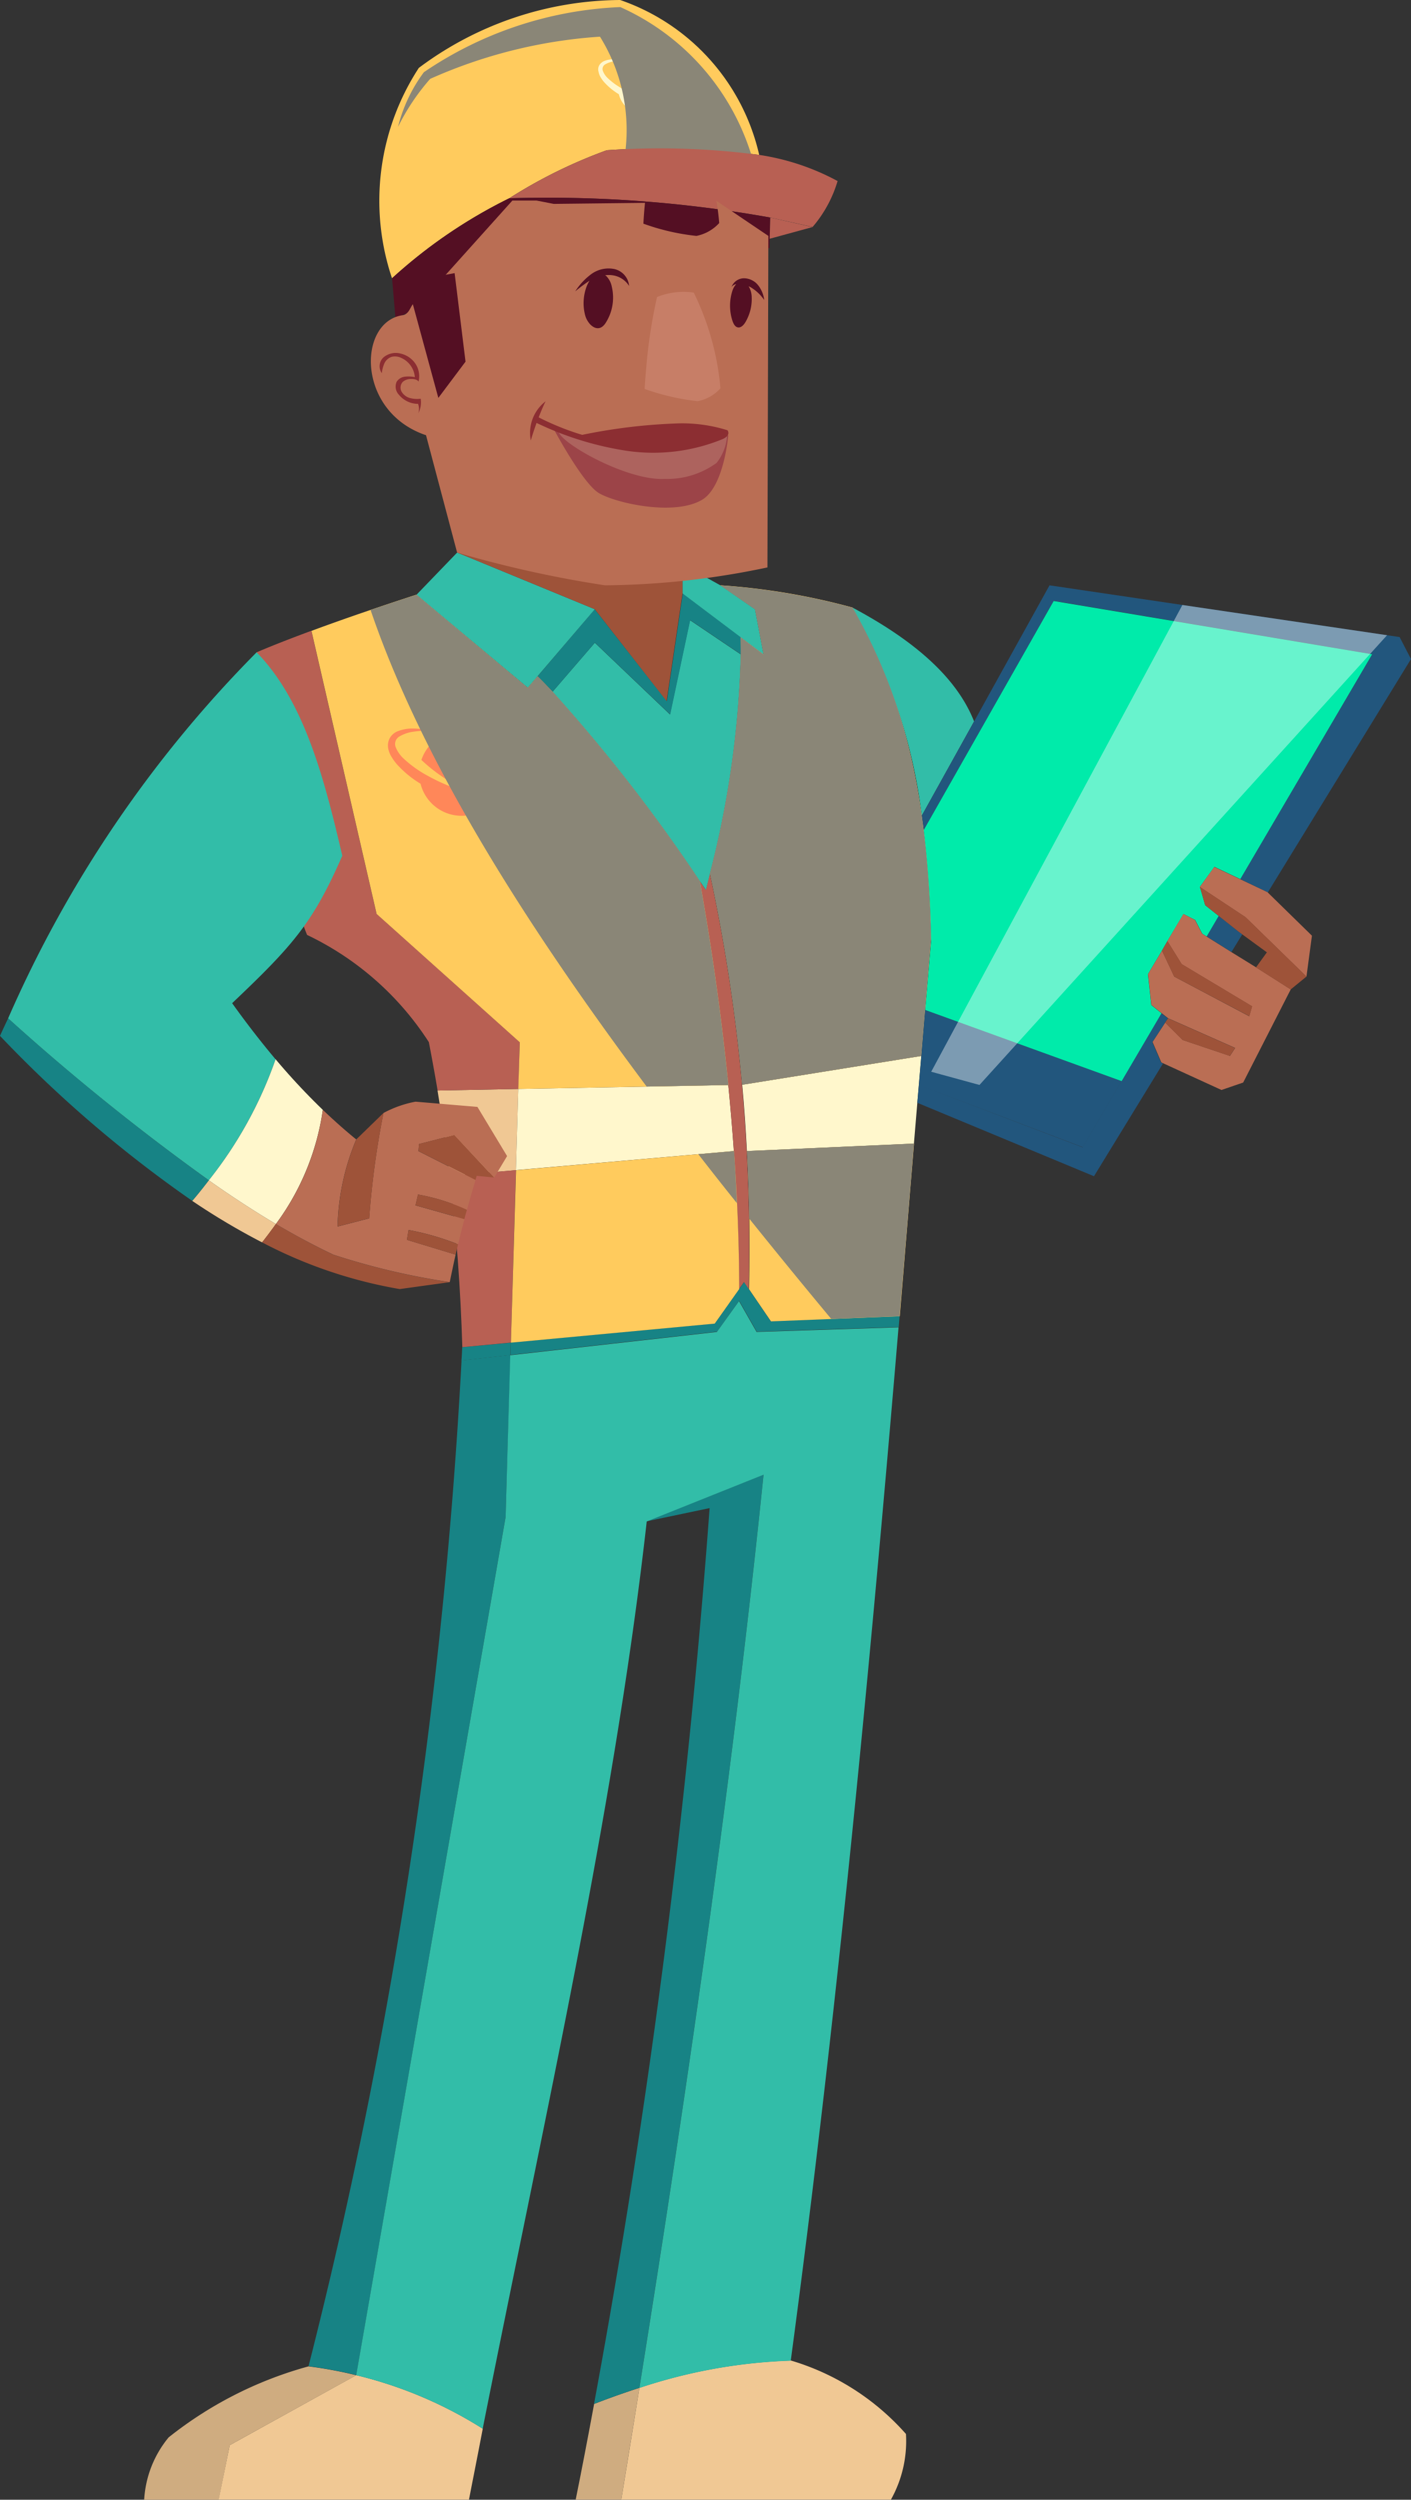 <svg xmlns="http://www.w3.org/2000/svg" xmlns:xlink="http://www.w3.org/1999/xlink" width="69.166" height="122.467" viewBox="0 0 69.166 122.467"><rect x="0" y="0" width="69.166" height="122.467" fill="#333333" stroke="none"/><defs><style>.a{fill:#f0c894;}.b,.t{fill:#fff7cc;}.c{fill:#178385;}.d{fill:#b86053;}.e{fill:#cfac80;}.f{fill:#32bda8;}.g{fill:url(#a);}.h{fill:url(#b);}.i{fill:#9e5339;}.j{fill:url(#c);}.k{fill:#ba6e54;}.l{fill:url(#d);}.m{fill:#00ebaa;}.n{fill:#fff;opacity:0.41;}.o{fill:url(#e);}.p{fill:url(#f);}.q{fill:#540f23;}.r{fill:#c77e67;}.s{fill:#9c4448;}.t{opacity:0.17;}.u{fill:#8c2e32;}</style><linearGradient id="a" x1="22.505" y1="-0.027" x2="23.51" y2="1.025" gradientUnits="objectBoundingBox"><stop offset="0" stop-color="#ffcb5d"/><stop offset="0.743" stop-color="#ed8e26"/><stop offset="0.84" stop-color="#eb861f"/></linearGradient><linearGradient id="b" x1="97.163" y1="-0.297" x2="97.98" y2="1.62" gradientUnits="objectBoundingBox"><stop offset="0" stop-color="#ff8759"/><stop offset="0.762" stop-color="#ab1535"/><stop offset="0.817" stop-color="#ad1836"/><stop offset="0.86" stop-color="#b52239"/><stop offset="0.899" stop-color="#c1333e"/><stop offset="0.936" stop-color="#d24a46"/><stop offset="0.971" stop-color="#e8684f"/><stop offset="1" stop-color="#ff8759"/></linearGradient><linearGradient id="c" x1="25.131" y1="-0.232" x2="25.397" y2="0.966" gradientUnits="objectBoundingBox"><stop offset="0" stop-color="#8a8677"/><stop offset="0.171" stop-color="#706d61"/><stop offset="0.74" stop-color="#201f1b"/><stop offset="1"/></linearGradient><linearGradient id="d" x1="26.344" y1="-0.042" x2="26.937" y2="0.889" gradientUnits="objectBoundingBox"><stop offset="0.005" stop-color="#22567d"/><stop offset="0.255" stop-color="#204e76"/><stop offset="0.63" stop-color="#1a3a62"/><stop offset="1" stop-color="#131f49"/></linearGradient><linearGradient id="e" x1="37.203" y1="-0.063" x2="37.803" y2="1.133" xlink:href="#a"/><linearGradient id="f" x1="39.662" y1="-0.006" x2="40.459" y2="1.496" xlink:href="#c"/></defs><g transform="translate(7.059 26.984)"><path class="a" d="M53.36,122.88l-3.96.078c.23,1.385.43,2.774.595,4.185l3.247-.282Z" transform="translate(-35.012 -96.515)"/><path class="b" d="M58.367,122.631l-.117,3.977,10.685-.933c-.078-1.077-.165-2.153-.274-3.234Z" transform="translate(-40.02 -96.266)"/><path class="b" d="M92.579,119.16,83.8,120.571c.1,1.068.174,2.153.23,3.247l8.188-.365C92.34,121.991,92.461,120.519,92.579,119.16Z" transform="translate(-54.477 -94.41)"/><path class="c" d="M52.139,151.731c-.013.217-.017.434-.039.656l2.4-.269.017-.608Z" transform="translate(-36.54 -112.715)"/><path class="c" d="M67.647,146.7l-9.99.933-.017.608L67.769,147.1l1.081-1.511.86,1.511,6.96-.226c.017-.178.03-.36.043-.538l-6.313.252-1.077-1.58-.23-.339-.243.339Z" transform="translate(-39.675 -108.845)"/><path class="d" d="M54.027,132.04l-3.247.282q.488,4.135.617,8.392l2.384-.226Z" transform="translate(-35.793 -101.698)"/><path class="d" d="M28.97,72.235c.408,5.305,1.038,10.233,2.475,13.845a14.542,14.542,0,0,1,5.97,5.253q.228,1.179.43,2.371l3.96-.078.069-2.292-7.025-6.3L31.657,71.18C30.754,71.514,29.838,71.866,28.97,72.235Z" transform="translate(-23.452 -67.261)"/><path class="e" d="M20.463,270.89l6.2-3.426a20.78,20.78,0,0,0-2.34-.434,19.1,19.1,0,0,0-6.855,3.478,5.265,5.265,0,0,0-1.2,3.056h3.66Z" transform="translate(-16.26 -178.081)"/><path class="e" d="M65,274.929h2.236q.449-2.748.89-5.479c-.738.239-1.48.5-2.223.79h0C65.617,271.79,65.317,273.362,65,274.929Z" transform="translate(-43.839 -179.451)"/><path class="a" d="M25.233,271.45l-.543,2.67H36.959c.226-1.159.456-2.318.677-3.478a20.723,20.723,0,0,0-6.2-2.622h0Z" transform="translate(-21.03 -178.641)"/><path class="a" d="M70.15,273.186H83.366a5.874,5.874,0,0,0,.738-3.217,12.134,12.134,0,0,0-5.644-3.6,26.291,26.291,0,0,0-7.42,1.337Q70.6,270.442,70.15,273.186Z" transform="translate(-46.753 -177.708)"/><path class="c" d="M67.07,211.924h0q1.114-.43,2.223-.79c2.531-15.769,4.663-30.843,6.087-44.744l-5.727,2.292,3.083-.647A405.371,405.371,0,0,1,67.07,211.924Z" transform="translate(-45.01 -121.135)"/><path class="c" d="M37.18,202.88,44.5,160.832l.239-7.932-2.4.269a254.727,254.727,0,0,1-7.5,49.273,22.929,22.929,0,0,1,2.34.434h0Z" transform="translate(-26.773 -113.502)"/><path class="f" d="M47.544,157.4,40.22,199.444a20.613,20.613,0,0,1,6.2,2.622c3.035-15.287,6.447-30.261,8.041-44.449l5.727-2.292c-1.424,13.9-3.556,28.976-6.087,44.744a26.139,26.139,0,0,1,7.42-1.337c2.192-16.355,3.829-33.283,5.284-50.627l-6.96.226-.86-1.511L57.9,148.331l-10.129,1.142Z" transform="translate(-29.818 -110.061)"/><path class="d" d="M79.305,99.348c-.1-.139-.2-.287-.3-.43q.892,5.028,1.4,9.994.163,1.622.274,3.234c.161,2.262.252,4.515.256,6.76l.243-.339.23.339c.056-2.292.017-4.55-.1-6.76-.056-1.094-.135-2.179-.23-3.247a85.412,85.412,0,0,0-1.58-10.359C79.44,98.809,79.375,99.078,79.305,99.348Z" transform="translate(-51.767 -82.742)"/><path class="g" d="M55.874,93.761c.161,2.262.252,4.515.256,6.76l-1.2,1.693-9.99.933.252-8.449ZM64.7,93.4l-8.188.365c.117,2.21.152,4.467.1,6.76l1.077,1.58,6.313-.252c.026-.274.043-.551.069-.825C64.205,99.4,64.448,96.44,64.7,93.4Zm-8.5-24.816c0,.282.013.564.013.847A47.378,47.378,0,0,1,54.7,80.15a85.413,85.413,0,0,1,1.58,10.359L65.056,89.1c.265-3.148.469-5.644.482-5.774-.109-6.317-1.224-11.844-3.842-16.19a32.887,32.887,0,0,0-6.491-1.094l1.706,1.172.421,2.21Zm-21.035-.3,3.191,13.858,7.02,6.291L45.3,90.718,55.6,90.526q-.5-4.969-1.4-9.994a79.871,79.871,0,0,0-7.216-9.278c-.252-.265-.495-.521-.738-.755l-.482.564L40.313,66.5C39.024,66.921,37.118,67.551,35.16,68.276Z" transform="translate(-26.954 -64.352)"/><path class="h" d="M43.891,82.679a.78.78,0,0,1,.352-.321,1.97,1.97,0,0,1,.821-.148,4.06,4.06,0,0,1,.795.1,5.136,5.136,0,0,0-.781.052,1.8,1.8,0,0,0-.7.23.425.425,0,0,0-.208.5,1.533,1.533,0,0,0,.378.569,5.611,5.611,0,0,0,1.22.873,9.417,9.417,0,0,0,1.4.63,8.892,8.892,0,0,0,1.2.356,8.106,8.106,0,0,1-2.926-1.771,2.073,2.073,0,1,1,3.625,1.9,3.638,3.638,0,0,0,1.042,0,.749.749,0,0,0,.521-.287.65.65,0,0,0-.087-.6,4.443,4.443,0,0,0-1.051-1.129,3.655,3.655,0,0,1,1.276.981,1.416,1.416,0,0,1,.2.4.748.748,0,0,1-.013.495.786.786,0,0,1-.33.378,1.508,1.508,0,0,1-.417.178,2.954,2.954,0,0,1-.842.1,6.394,6.394,0,0,1-.764-.056A2.073,2.073,0,0,1,45.4,84.915a5.066,5.066,0,0,1-1.172-.968,2.578,2.578,0,0,1-.252-.352,1.216,1.216,0,0,1-.165-.43A.772.772,0,0,1,43.891,82.679Z" transform="translate(-31.844 -73.502)"/><path class="f" d="M64.461,71.087l-2.071,2.4a80.347,80.347,0,0,1,7.216,9.278c.1.139.2.287.3.43.069-.269.135-.538.2-.808A47.379,47.379,0,0,0,71.616,71.66l-2.492-1.68L68.143,74.6Z" transform="translate(-42.362 -66.582)"/><path class="c" d="M63.5,67.743l-2.8,3.282c.243.239.486.495.738.755l2.071-2.4L67.2,72.9l.981-4.624,2.492,1.68q0-.423-.013-.847l-2.844-2.14-.781,5.279Z" transform="translate(-41.406 -64.879)"/><path class="f" d="M77.06,63.67V65.1L79.9,67.239l1.133.847-.421-2.21L78.91,64.7Z" transform="translate(-50.663 -63.011)"/><path class="f" d="M49.023,62.35,47.03,64.417l5.453,4.554.478-.56,2.809-3.282Z" transform="translate(-33.671 -62.265)"/><path class="i" d="M51.62,62.239l6.747,2.779,3.517,4.5.781-5.279V62.812A44.242,44.242,0,0,0,51.62,62.239Z" transform="translate(-36.268 -62.153)"/><path class="j" d="M58.981,66.05a33.592,33.592,0,0,1,6.491,1.094c2.622,4.342,3.734,9.873,3.842,16.19-.013.13-.217,2.627-.482,5.774l-8.779,1.411a85.412,85.412,0,0,0-1.58-10.359,47.379,47.379,0,0,0,1.511-10.724q0-.423-.013-.847l1.133.847-.421-2.21Zm1.307,27.717q.085,1.641.113,3.308,1.96,2.442,4.02,4.915l3.352-.135c.026-.274.043-.551.069-.825.139-1.628.386-4.589.634-7.632Zm-2.384.152q.931,1.2,1.893,2.4c-.039-.851-.078-1.7-.139-2.553ZM41.84,67.257c2.457,7.216,7.368,15.109,13.533,23.349l4.007-.074q-.5-4.969-1.4-9.994a79.872,79.872,0,0,0-7.216-9.278c-.252-.265-.495-.521-.738-.755l-.482.564L44.093,66.51C43.468,66.714,42.691,66.966,41.84,67.257Z" transform="translate(-30.734 -64.358)"/></g><g transform="translate(0 31.958)"><path class="c" d="M.4,114.91c-.135.282-.269.569-.4.86a60.845,60.845,0,0,0,9.426,8.084c.282-.326.556-.664.812-1.007A112.812,112.812,0,0,1,.4,114.91Z" transform="translate(0 -96.979)"/><path class="f" d="M13.1,73.61A58.993,58.993,0,0,0,.92,91.541a112.168,112.168,0,0,0,9.842,7.936,20.439,20.439,0,0,0,3.269-5.926l0,0Q12.942,92.257,11.9,90.8c2.987-2.835,3.96-3.933,5.4-7.224C16.411,79.771,15.434,76,13.1,73.61Z" transform="translate(-0.521 -73.61)"/><path class="a" d="M21.71,134.2a33.861,33.861,0,0,0,3.421,2.032c.239-.3.46-.595.677-.9q-1.6-.951-3.287-2.14C22.266,133.529,21.992,133.872,21.71,134.2Z" transform="translate(-12.284 -107.323)"/><path class="b" d="M23.58,125.461q1.68,1.185,3.287,2.14a12.343,12.343,0,0,0,2.3-5.592,32.6,32.6,0,0,1-2.314-2.479l0,0A20.227,20.227,0,0,1,23.58,125.461Z" transform="translate(-13.343 -99.593)"/><path class="i" d="M30.267,138.12c-.217.3-.443.6-.677.9a22.732,22.732,0,0,0,6.747,2.288l2.453-.339a34.692,34.692,0,0,1-5.709-1.346C32.165,139.192,31.227,138.684,30.267,138.12Z" transform="translate(-16.743 -110.112)"/><path class="k" d="M33.451,124.714a12.229,12.229,0,0,1-2.3,5.592c.959.564,1.9,1.068,2.813,1.5a34.7,34.7,0,0,0,5.709,1.346c.091-.447.187-.9.287-1.346l-2.388-.725.082-.482a13,13,0,0,1,2.427.7c.1-.408.2-.821.313-1.229h0l-2.4-.677.122-.53a9.593,9.593,0,0,1,2.4.755h0c.13-.486.269-.973.421-1.467h0l-2.8-1.415.03-.347,1.728-.443,1.954,2.088.634-1.055-1.454-2.41-3.035-.256a5.414,5.414,0,0,0-1.572.556,42.691,42.691,0,0,0-.7,5.162l-1.55.4a11.666,11.666,0,0,1,.916-4.268C34.532,125.712,33.989,125.226,33.451,124.714Z" transform="translate(-17.626 -102.298)"/><path class="i" d="M38.12,131.157l1.55-.4a42.46,42.46,0,0,1,.7-5.162l-1.333,1.294A11.643,11.643,0,0,0,38.12,131.157Z" transform="translate(-21.57 -103.028)"/><path class="i" d="M46.022,138.8l-.082.482,2.388.725c.039-.174.078-.339.122-.508A13,13,0,0,0,46.022,138.8Z" transform="translate(-25.995 -110.497)"/><path class="i" d="M47.032,134.79l-.122.53,2.4.677h0c.03-.148.078-.3.122-.456h0A9.706,9.706,0,0,0,47.032,134.79Z" transform="translate(-26.544 -108.228)"/><path class="i" d="M47.27,128.513l-.03.347,2.8,1.415h0c.017-.065.039-.135.056-.2l.851.082L49,128.07Z" transform="translate(-26.73 -104.426)"/></g><g transform="translate(41.796 28.676)"><path class="f" d="M96.27,68.57a27.365,27.365,0,0,1,3.391,10.185l2.562-4.611v0C101.35,71.93,99.192,70.129,96.27,68.57Z" transform="translate(-96.27 -67.476)"/><path class="l" d="M119.321,83.021l.178.13-.53.864-1.216-.764.59-1.007Zm-15.673,7.507-.078.873L112.231,95l3.382-5.522-.091-.043-.43-1,.621-.955.139-.213-.321-.252-1.954,3.326-1.9,3.243Zm.308-3.677-.308,3.677,8.032,3.048,1.9-3.243Zm2.4-14.132-2.562,4.611c.03.23.065.469.1.7l6.369-11.219,15.608,2.614L119.4,80.442l1.337.643.013.013,7.02-11.436-.556-1.077L110.052,66.05l-3.695,6.664v0Z" transform="translate(-100.401 -66.05)"/><path class="m" d="M110.669,67.82,104.3,79.039a51.745,51.745,0,0,1,.36,5.44l-.287,3.378L114,91.343l1.954-3.326-.5-.4-.165-1.511.686-1.155.269-.469.79-1.324.569.287.347.673.217.139.59-1.007-.66-.525-.26-.9.712-.981,1.268.6,6.465-11.015Z" transform="translate(-100.814 -67.052)"/><path class="k" d="M130.3,104.927l-.686,1.151.165,1.511.5.4.321.252,3.287,1.454-.256.391-2.318-.781-.855-.851-.621.951.43,1,.091.043,2.857,1.307,1.064-.365,2.331-4.563-1.7-1.081L133.7,105l-1.22-.764-.217-.139-.347-.673-.569-.291-.786,1.329.7,1.129,3.452,2.067-.139.486L130.9,106.2Z" transform="translate(-115.135 -87.031)"/><path class="i" d="M131.459,106.19l-.269.469.6,1.272,3.686,1.941.139-.486-3.452-2.067Z" transform="translate(-116.029 -88.763)"/><path class="i" d="M131.55,115.123l.855.851,2.318.781.256-.391-3.287-1.454Z" transform="translate(-116.233 -93.697)"/><path class="k" d="M138.8,99.075l-.013-.013-1.342-.638-1.268-.6-.708.981,2.236,1.48,2.991,2.913.269-2.006Z" transform="translate(-118.451 -84.027)"/><path class="i" d="M135.47,100.08l.26.894.66.525.981.777.178.13,1.207.881-.534.738,1.7,1.081.777-.634-2.991-2.913Z" transform="translate(-118.451 -85.306)"/><path class="n" d="M127.48,69.75,107.5,91.784l-2.366-.647L117.447,68.27Z" transform="translate(-101.283 -67.306)"/></g><g transform="translate(18.18)"><path class="o" d="M44.776,3.326a11.908,11.908,0,0,0-1.315,10.307,24.594,24.594,0,0,1,5.748-3.92,24.347,24.347,0,0,1,4.78-2.353,37.046,37.046,0,0,1,7.472.23A10.493,10.493,0,0,0,54.645,0,16.632,16.632,0,0,0,44.776,3.326Z" transform="translate(-42.425)"/><path class="b" d="M67.591,6.984a.524.524,0,0,1,.221-.2,1.162,1.162,0,0,1,.521-.091,2.8,2.8,0,0,1,.5.061,3.09,3.09,0,0,0-.495.035,1.183,1.183,0,0,0-.443.143.263.263,0,0,0-.13.317.934.934,0,0,0,.239.36,3.418,3.418,0,0,0,.773.551,5.96,5.96,0,0,0,.881.4,5.253,5.253,0,0,0,.76.226,5.179,5.179,0,0,1-1.85-1.12,1.312,1.312,0,0,1,2.557.412,1.333,1.333,0,0,1-.26.786,2.582,2.582,0,0,0,.66,0,.468.468,0,0,0,.33-.182A.4.4,0,0,0,71.8,8.3a2.782,2.782,0,0,0-.664-.712,2.32,2.32,0,0,1,.808.621.783.783,0,0,1,.126.247.457.457,0,0,1-.009.313.492.492,0,0,1-.208.239.937.937,0,0,1-.265.113,2.038,2.038,0,0,1-.534.061,3.492,3.492,0,0,1-.482-.039A1.3,1.3,0,0,1,68.55,8.4a3.1,3.1,0,0,1-.738-.612,1.567,1.567,0,0,1-.156-.221.809.809,0,0,1-.1-.269A.4.4,0,0,1,67.591,6.984Z" transform="translate(-56.396 -3.785)"/><path class="p" d="M62.319,8.241A11.746,11.746,0,0,0,55.837.8a18.458,18.458,0,0,0-9.63,3.191A7.535,7.535,0,0,0,44.94,6.67a10.8,10.8,0,0,1,1.576-2.353A24.3,24.3,0,0,1,54.839,2.25a8.65,8.65,0,0,1,1.207,5.887Z" transform="translate(-43.609 -0.453)"/><path class="d" d="M57.51,19.188a62.192,62.192,0,0,1,12.795.946l2.071.46A6.119,6.119,0,0,0,73.6,18.346a11.727,11.727,0,0,0-3.842-1.281,37.046,37.046,0,0,0-7.472-.23A24.472,24.472,0,0,0,57.51,19.188Z" transform="translate(-50.722 -9.476)"/><path class="q" d="M50.018,22.369a24.727,24.727,0,0,0-5.748,3.92l.165,1.962,5.106-2.318-.026-1.2,1.012-.729,12.243.812.039-1.5A61.84,61.84,0,0,0,50.018,22.369Z" transform="translate(-43.23 -12.657)"/><path class="k" d="M43.334,31.034c-2.179.352-2.236,4.729,1.173,5.875l1.524,5.748a55.557,55.557,0,0,0,7.25,1.606,39.757,39.757,0,0,0,7.962-.877l.045-16.242L58.74,25.425h0c.065.36.109.725.139,1.09a2.056,2.056,0,0,1-1.116.63,11.041,11.041,0,0,1-2.6-.6c.017-.339.043-.677.078-1.02l-4.471.052-.847-.165H48.741L44.08,30.6C43.772,30.143,43.816,31,43.334,31.034Z" transform="translate(-41.804 -15.587)"/><path class="r" d="M72.858,36.686c-.03.339-.056.677-.078,1.02a11.491,11.491,0,0,0,2.6.6,2,2,0,0,0,1.116-.63c-.03-.365-.078-.729-.139-1.09a13.307,13.307,0,0,0-1.168-3.6,3.442,3.442,0,0,0-1.8.217A25.369,25.369,0,0,0,72.858,36.686Z" transform="translate(-59.362 -18.651)"/><path class="d" d="M89.007,25.015l-2.1.573.03-1.038Z" transform="translate(-67.358 -13.891)"/><path class="q" d="M67.584,31.145a.931.931,0,0,0-.721-.829,1.437,1.437,0,0,0-1.12.239,3.147,3.147,0,0,0-.8.855,7.137,7.137,0,0,1,.7-.521,1.562,1.562,0,0,0-.148.3,2.334,2.334,0,0,0-.135.621,2.275,2.275,0,0,0,.074.786c.135.473.647.916,1,.36a2.3,2.3,0,0,0,.3-1.784,1.01,1.01,0,0,0-.269-.512c-.022-.017-.039-.026-.056-.039a1.253,1.253,0,0,1,.36,0A1.138,1.138,0,0,1,67.584,31.145Z" transform="translate(-54.926 -17.135)"/><path class="q" d="M84.1,32.464a1.439,1.439,0,0,0-.3-.725.9.9,0,0,0-.69-.339.66.66,0,0,0-.612.425.376.376,0,0,1,.23-.139.88.88,0,0,0-.187.326,2.387,2.387,0,0,0,0,1.467c.048.143.126.3.26.326.156.035.3-.117.386-.269a2.22,2.22,0,0,0,.3-1.211,1.062,1.062,0,0,0-.152-.534,1.146,1.146,0,0,1,.126.065A2.132,2.132,0,0,1,84.1,32.464Z" transform="translate(-64.819 -17.767)"/><g transform="translate(7.794 19.659)"><path class="s" d="M71.139,48.836s-.208,2.514-1.281,3.152c-1.385.825-4.294.148-5.075-.334S62.63,48.61,62.63,48.61A29.759,29.759,0,0,0,71.139,48.836Z" transform="translate(-61.413 -47.164)"/><path class="t" d="M71.345,48.958a2.409,2.409,0,0,1-.512,1.32,4.1,4.1,0,0,1-2.535.786c-1.823.1-5-1.689-5.2-2.284C66.426,49.6,69.321,49.857,71.345,48.958Z" transform="translate(-61.679 -47.26)"/><path class="u" d="M69.515,46.7a4.88,4.88,0,0,1-2.657.768,13.032,13.032,0,0,1-6.6-1.4c.109-.278.221-.547.339-.786a1.95,1.95,0,0,0-.725,1.919c.078-.269.178-.564.282-.86a15.686,15.686,0,0,0,4.4,1.363,8.961,8.961,0,0,0,4.663-.547.78.78,0,0,0,.287-.178A.228.228,0,0,0,69.515,46.7Z" transform="translate(-59.827 -45.28)"/><path class="u" d="M72.408,48.1a7.492,7.492,0,0,0-2.336-.339,27.649,27.649,0,0,0-5.132.638,11.471,11.471,0,0,0,3.643.686C72.091,49.12,72.408,48.1,72.408,48.1Z" transform="translate(-62.72 -46.68)"/></g><path class="u" d="M42.967,40.823a.588.588,0,0,1,.082-.773.931.931,0,0,1,.825-.191,1.2,1.2,0,0,1,.747.508,1.117,1.117,0,0,1,.148.868c-.069-.113-.256-.135-.4-.126a.575.575,0,0,0-.373.139.413.413,0,0,0-.061.478.679.679,0,0,0,.408.313,1.357,1.357,0,0,0,.53.035,1.13,1.13,0,0,1-.117.712.7.7,0,0,0-.013-.46,1.216,1.216,0,0,1-.938-.447.578.578,0,0,1-.109-.638.554.554,0,0,1,.4-.247,1.56,1.56,0,0,1,.491.022,1.134,1.134,0,0,0-.677-.946.7.7,0,0,0-.46-.048.6.6,0,0,0-.347.3A1.609,1.609,0,0,0,42.967,40.823Z" transform="translate(-42.431 -22.54)"/><path class="q" d="M46.22,32.637l1.547,5.683L49.1,36.544l-.535-4.337Z" transform="translate(-44.46 -18.826)"/></g></svg>